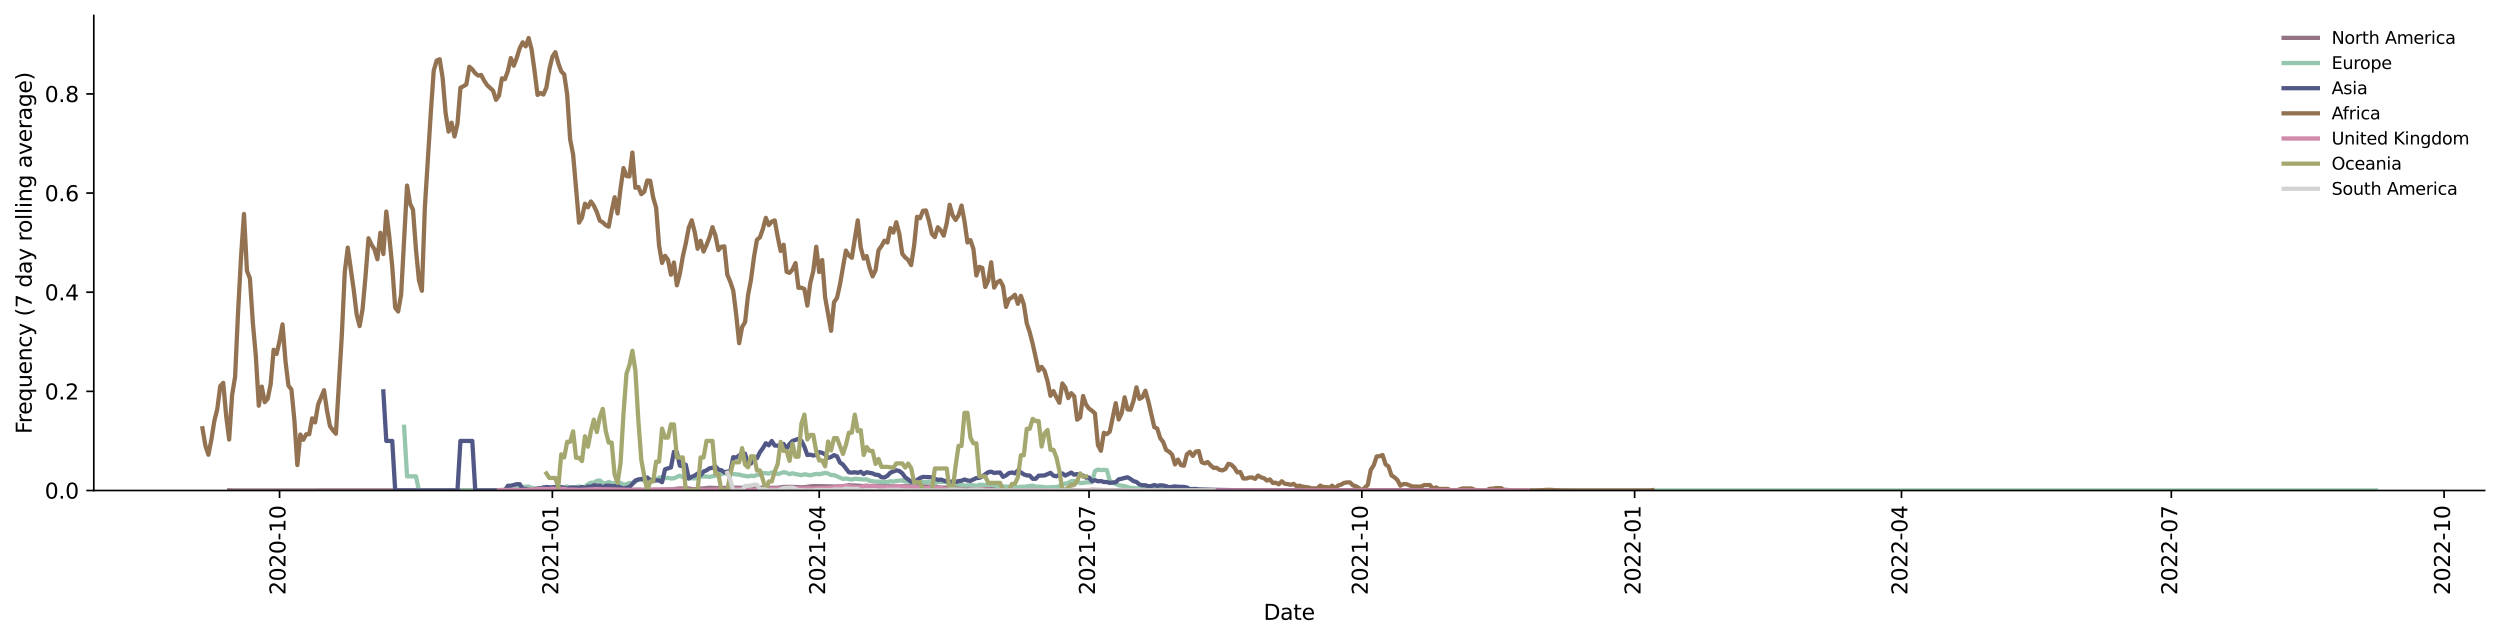 <?xml version="1.0" encoding="utf-8" standalone="no"?>
<!DOCTYPE svg PUBLIC "-//W3C//DTD SVG 1.1//EN"
  "http://www.w3.org/Graphics/SVG/1.1/DTD/svg11.dtd">
<svg xmlns:xlink="http://www.w3.org/1999/xlink" width="1166.981pt" height="298.621pt" viewBox="0 0 1166.981 298.621" xmlns="http://www.w3.org/2000/svg" version="1.1">
 <defs>
  <style type="text/css">*{stroke-linejoin: round; stroke-linecap: butt}</style>
 </defs>
 <g id="figure_1">
  <g id="patch_1">
   <path d="M 0 298.621 
L 1166.981 298.621 
L 1166.981 0 
L 0 0 
z
" style="fill: #ffffff"/>
  </g>
  <g id="axes_1">
   <g id="patch_2">
    <path d="M 43.781 228.96 
L 1159.781 228.96 
L 1159.781 7.2 
L 43.781 7.2 
z
" style="fill: #ffffff"/>
   </g>
   <g id="matplotlib.axis_1">
    <g id="xtick_1">
     <g id="line2d_1">
      <defs>
       <path id="m8647a56128" d="M 0 0 
L 0 3.5 
" style="stroke: #000000; stroke-width: 0.8"/>
      </defs>
      <g>
       <use xlink:href="#m8647a56128" x="130.495" y="228.96" style="stroke: #000000; stroke-width: 0.8"/>
      </g>
     </g>
     <g id="text_1">
      <!-- 2020-10 -->
      <g transform="translate(133.255 277.743)rotate(-90)scale(0.1 -0.1)">
       <defs>
        <path id="DejaVuSans-32" d="M 1228 531 
L 3431 531 
L 3431 0 
L 469 0 
L 469 531 
Q 828 903 1448 1529 
Q 2069 2156 2228 2338 
Q 2531 2678 2651 2914 
Q 2772 3150 2772 3378 
Q 2772 3750 2511 3984 
Q 2250 4219 1831 4219 
Q 1534 4219 1204 4116 
Q 875 4013 500 3803 
L 500 4441 
Q 881 4594 1212 4672 
Q 1544 4750 1819 4750 
Q 2544 4750 2975 4387 
Q 3406 4025 3406 3419 
Q 3406 3131 3298 2873 
Q 3191 2616 2906 2266 
Q 2828 2175 2409 1742 
Q 1991 1309 1228 531 
z
" transform="scale(0.016)"/>
        <path id="DejaVuSans-30" d="M 2034 4250 
Q 1547 4250 1301 3770 
Q 1056 3291 1056 2328 
Q 1056 1369 1301 889 
Q 1547 409 2034 409 
Q 2525 409 2770 889 
Q 3016 1369 3016 2328 
Q 3016 3291 2770 3770 
Q 2525 4250 2034 4250 
z
M 2034 4750 
Q 2819 4750 3233 4129 
Q 3647 3509 3647 2328 
Q 3647 1150 3233 529 
Q 2819 -91 2034 -91 
Q 1250 -91 836 529 
Q 422 1150 422 2328 
Q 422 3509 836 4129 
Q 1250 4750 2034 4750 
z
" transform="scale(0.016)"/>
        <path id="DejaVuSans-2d" d="M 313 2009 
L 1997 2009 
L 1997 1497 
L 313 1497 
L 313 2009 
z
" transform="scale(0.016)"/>
        <path id="DejaVuSans-31" d="M 794 531 
L 1825 531 
L 1825 4091 
L 703 3866 
L 703 4441 
L 1819 4666 
L 2450 4666 
L 2450 531 
L 3481 531 
L 3481 0 
L 794 0 
L 794 531 
z
" transform="scale(0.016)"/>
       </defs>
       <use xlink:href="#DejaVuSans-32"/>
       <use xlink:href="#DejaVuSans-30" x="63.623"/>
       <use xlink:href="#DejaVuSans-32" x="127.246"/>
       <use xlink:href="#DejaVuSans-30" x="190.869"/>
       <use xlink:href="#DejaVuSans-2d" x="254.492"/>
       <use xlink:href="#DejaVuSans-31" x="290.576"/>
       <use xlink:href="#DejaVuSans-30" x="354.199"/>
      </g>
     </g>
    </g>
    <g id="xtick_2">
     <g id="line2d_2">
      <g>
       <use xlink:href="#m8647a56128" x="257.832" y="228.96" style="stroke: #000000; stroke-width: 0.8"/>
      </g>
     </g>
     <g id="text_2">
      <!-- 2021-01 -->
      <g transform="translate(260.592 277.743)rotate(-90)scale(0.1 -0.1)">
       <use xlink:href="#DejaVuSans-32"/>
       <use xlink:href="#DejaVuSans-30" x="63.623"/>
       <use xlink:href="#DejaVuSans-32" x="127.246"/>
       <use xlink:href="#DejaVuSans-31" x="190.869"/>
       <use xlink:href="#DejaVuSans-2d" x="254.492"/>
       <use xlink:href="#DejaVuSans-30" x="290.576"/>
       <use xlink:href="#DejaVuSans-31" x="354.199"/>
      </g>
     </g>
    </g>
    <g id="xtick_3">
     <g id="line2d_3">
      <g>
       <use xlink:href="#m8647a56128" x="382.401" y="228.96" style="stroke: #000000; stroke-width: 0.8"/>
      </g>
     </g>
     <g id="text_3">
      <!-- 2021-04 -->
      <g transform="translate(385.161 277.743)rotate(-90)scale(0.1 -0.1)">
       <defs>
        <path id="DejaVuSans-34" d="M 2419 4116 
L 825 1625 
L 2419 1625 
L 2419 4116 
z
M 2253 4666 
L 3047 4666 
L 3047 1625 
L 3713 1625 
L 3713 1100 
L 3047 1100 
L 3047 0 
L 2419 0 
L 2419 1100 
L 313 1100 
L 313 1709 
L 2253 4666 
z
" transform="scale(0.016)"/>
       </defs>
       <use xlink:href="#DejaVuSans-32"/>
       <use xlink:href="#DejaVuSans-30" x="63.623"/>
       <use xlink:href="#DejaVuSans-32" x="127.246"/>
       <use xlink:href="#DejaVuSans-31" x="190.869"/>
       <use xlink:href="#DejaVuSans-2d" x="254.492"/>
       <use xlink:href="#DejaVuSans-30" x="290.576"/>
       <use xlink:href="#DejaVuSans-34" x="354.199"/>
      </g>
     </g>
    </g>
    <g id="xtick_4">
     <g id="line2d_4">
      <g>
       <use xlink:href="#m8647a56128" x="508.354" y="228.96" style="stroke: #000000; stroke-width: 0.8"/>
      </g>
     </g>
     <g id="text_4">
      <!-- 2021-07 -->
      <g transform="translate(511.114 277.743)rotate(-90)scale(0.1 -0.1)">
       <defs>
        <path id="DejaVuSans-37" d="M 525 4666 
L 3525 4666 
L 3525 4397 
L 1831 0 
L 1172 0 
L 2766 4134 
L 525 4134 
L 525 4666 
z
" transform="scale(0.016)"/>
       </defs>
       <use xlink:href="#DejaVuSans-32"/>
       <use xlink:href="#DejaVuSans-30" x="63.623"/>
       <use xlink:href="#DejaVuSans-32" x="127.246"/>
       <use xlink:href="#DejaVuSans-31" x="190.869"/>
       <use xlink:href="#DejaVuSans-2d" x="254.492"/>
       <use xlink:href="#DejaVuSans-30" x="290.576"/>
       <use xlink:href="#DejaVuSans-37" x="354.199"/>
      </g>
     </g>
    </g>
    <g id="xtick_5">
     <g id="line2d_5">
      <g>
       <use xlink:href="#m8647a56128" x="635.692" y="228.96" style="stroke: #000000; stroke-width: 0.8"/>
      </g>
     </g>
     <g id="text_5">
      <!-- 2021-10 -->
      <g transform="translate(638.451 277.743)rotate(-90)scale(0.1 -0.1)">
       <use xlink:href="#DejaVuSans-32"/>
       <use xlink:href="#DejaVuSans-30" x="63.623"/>
       <use xlink:href="#DejaVuSans-32" x="127.246"/>
       <use xlink:href="#DejaVuSans-31" x="190.869"/>
       <use xlink:href="#DejaVuSans-2d" x="254.492"/>
       <use xlink:href="#DejaVuSans-31" x="290.576"/>
       <use xlink:href="#DejaVuSans-30" x="354.199"/>
      </g>
     </g>
    </g>
    <g id="xtick_6">
     <g id="line2d_6">
      <g>
       <use xlink:href="#m8647a56128" x="763.029" y="228.96" style="stroke: #000000; stroke-width: 0.8"/>
      </g>
     </g>
     <g id="text_6">
      <!-- 2022-01 -->
      <g transform="translate(765.788 277.743)rotate(-90)scale(0.1 -0.1)">
       <use xlink:href="#DejaVuSans-32"/>
       <use xlink:href="#DejaVuSans-30" x="63.623"/>
       <use xlink:href="#DejaVuSans-32" x="127.246"/>
       <use xlink:href="#DejaVuSans-32" x="190.869"/>
       <use xlink:href="#DejaVuSans-2d" x="254.492"/>
       <use xlink:href="#DejaVuSans-30" x="290.576"/>
       <use xlink:href="#DejaVuSans-31" x="354.199"/>
      </g>
     </g>
    </g>
    <g id="xtick_7">
     <g id="line2d_7">
      <g>
       <use xlink:href="#m8647a56128" x="887.598" y="228.96" style="stroke: #000000; stroke-width: 0.8"/>
      </g>
     </g>
     <g id="text_7">
      <!-- 2022-04 -->
      <g transform="translate(890.357 277.743)rotate(-90)scale(0.1 -0.1)">
       <use xlink:href="#DejaVuSans-32"/>
       <use xlink:href="#DejaVuSans-30" x="63.623"/>
       <use xlink:href="#DejaVuSans-32" x="127.246"/>
       <use xlink:href="#DejaVuSans-32" x="190.869"/>
       <use xlink:href="#DejaVuSans-2d" x="254.492"/>
       <use xlink:href="#DejaVuSans-30" x="290.576"/>
       <use xlink:href="#DejaVuSans-34" x="354.199"/>
      </g>
     </g>
    </g>
    <g id="xtick_8">
     <g id="line2d_8">
      <g>
       <use xlink:href="#m8647a56128" x="1013.551" y="228.96" style="stroke: #000000; stroke-width: 0.8"/>
      </g>
     </g>
     <g id="text_8">
      <!-- 2022-07 -->
      <g transform="translate(1016.31 277.743)rotate(-90)scale(0.1 -0.1)">
       <use xlink:href="#DejaVuSans-32"/>
       <use xlink:href="#DejaVuSans-30" x="63.623"/>
       <use xlink:href="#DejaVuSans-32" x="127.246"/>
       <use xlink:href="#DejaVuSans-32" x="190.869"/>
       <use xlink:href="#DejaVuSans-2d" x="254.492"/>
       <use xlink:href="#DejaVuSans-30" x="290.576"/>
       <use xlink:href="#DejaVuSans-37" x="354.199"/>
      </g>
     </g>
    </g>
    <g id="xtick_9">
     <g id="line2d_9">
      <g>
       <use xlink:href="#m8647a56128" x="1140.888" y="228.96" style="stroke: #000000; stroke-width: 0.8"/>
      </g>
     </g>
     <g id="text_9">
      <!-- 2022-10 -->
      <g transform="translate(1143.648 277.743)rotate(-90)scale(0.1 -0.1)">
       <use xlink:href="#DejaVuSans-32"/>
       <use xlink:href="#DejaVuSans-30" x="63.623"/>
       <use xlink:href="#DejaVuSans-32" x="127.246"/>
       <use xlink:href="#DejaVuSans-32" x="190.869"/>
       <use xlink:href="#DejaVuSans-2d" x="254.492"/>
       <use xlink:href="#DejaVuSans-31" x="290.576"/>
       <use xlink:href="#DejaVuSans-30" x="354.199"/>
      </g>
     </g>
    </g>
    <g id="text_10">
     <!-- Date -->
     <g transform="translate(589.83 289.341)scale(0.1 -0.1)">
      <defs>
       <path id="DejaVuSans-44" d="M 1259 4147 
L 1259 519 
L 2022 519 
Q 2988 519 3436 956 
Q 3884 1394 3884 2338 
Q 3884 3275 3436 3711 
Q 2988 4147 2022 4147 
L 1259 4147 
z
M 628 4666 
L 1925 4666 
Q 3281 4666 3915 4102 
Q 4550 3538 4550 2338 
Q 4550 1131 3912 565 
Q 3275 0 1925 0 
L 628 0 
L 628 4666 
z
" transform="scale(0.016)"/>
       <path id="DejaVuSans-61" d="M 2194 1759 
Q 1497 1759 1228 1600 
Q 959 1441 959 1056 
Q 959 750 1161 570 
Q 1363 391 1709 391 
Q 2188 391 2477 730 
Q 2766 1069 2766 1631 
L 2766 1759 
L 2194 1759 
z
M 3341 1997 
L 3341 0 
L 2766 0 
L 2766 531 
Q 2569 213 2275 61 
Q 1981 -91 1556 -91 
Q 1019 -91 701 211 
Q 384 513 384 1019 
Q 384 1609 779 1909 
Q 1175 2209 1959 2209 
L 2766 2209 
L 2766 2266 
Q 2766 2663 2505 2880 
Q 2244 3097 1772 3097 
Q 1472 3097 1187 3025 
Q 903 2953 641 2809 
L 641 3341 
Q 956 3463 1253 3523 
Q 1550 3584 1831 3584 
Q 2591 3584 2966 3190 
Q 3341 2797 3341 1997 
z
" transform="scale(0.016)"/>
       <path id="DejaVuSans-74" d="M 1172 4494 
L 1172 3500 
L 2356 3500 
L 2356 3053 
L 1172 3053 
L 1172 1153 
Q 1172 725 1289 603 
Q 1406 481 1766 481 
L 2356 481 
L 2356 0 
L 1766 0 
Q 1100 0 847 248 
Q 594 497 594 1153 
L 594 3053 
L 172 3053 
L 172 3500 
L 594 3500 
L 594 4494 
L 1172 4494 
z
" transform="scale(0.016)"/>
       <path id="DejaVuSans-65" d="M 3597 1894 
L 3597 1613 
L 953 1613 
Q 991 1019 1311 708 
Q 1631 397 2203 397 
Q 2534 397 2845 478 
Q 3156 559 3463 722 
L 3463 178 
Q 3153 47 2828 -22 
Q 2503 -91 2169 -91 
Q 1331 -91 842 396 
Q 353 884 353 1716 
Q 353 2575 817 3079 
Q 1281 3584 2069 3584 
Q 2775 3584 3186 3129 
Q 3597 2675 3597 1894 
z
M 3022 2063 
Q 3016 2534 2758 2815 
Q 2500 3097 2075 3097 
Q 1594 3097 1305 2825 
Q 1016 2553 972 2059 
L 3022 2063 
z
" transform="scale(0.016)"/>
      </defs>
      <use xlink:href="#DejaVuSans-44"/>
      <use xlink:href="#DejaVuSans-61" x="77.002"/>
      <use xlink:href="#DejaVuSans-74" x="138.281"/>
      <use xlink:href="#DejaVuSans-65" x="177.49"/>
     </g>
    </g>
   </g>
   <g id="matplotlib.axis_2">
    <g id="ytick_1">
     <g id="line2d_10">
      <defs>
       <path id="me7dd064f3f" d="M 0 0 
L -3.5 0 
" style="stroke: #000000; stroke-width: 0.8"/>
      </defs>
      <g>
       <use xlink:href="#me7dd064f3f" x="43.781" y="228.96" style="stroke: #000000; stroke-width: 0.8"/>
      </g>
     </g>
     <g id="text_11">
      <!-- 0.0 -->
      <g transform="translate(20.878 232.759)scale(0.1 -0.1)">
       <defs>
        <path id="DejaVuSans-2e" d="M 684 794 
L 1344 794 
L 1344 0 
L 684 0 
L 684 794 
z
" transform="scale(0.016)"/>
       </defs>
       <use xlink:href="#DejaVuSans-30"/>
       <use xlink:href="#DejaVuSans-2e" x="63.623"/>
       <use xlink:href="#DejaVuSans-30" x="95.41"/>
      </g>
     </g>
    </g>
    <g id="ytick_2">
     <g id="line2d_11">
      <g>
       <use xlink:href="#me7dd064f3f" x="43.781" y="182.681" style="stroke: #000000; stroke-width: 0.8"/>
      </g>
     </g>
     <g id="text_12">
      <!-- 0.2 -->
      <g transform="translate(20.878 186.48)scale(0.1 -0.1)">
       <use xlink:href="#DejaVuSans-30"/>
       <use xlink:href="#DejaVuSans-2e" x="63.623"/>
       <use xlink:href="#DejaVuSans-32" x="95.41"/>
      </g>
     </g>
    </g>
    <g id="ytick_3">
     <g id="line2d_12">
      <g>
       <use xlink:href="#me7dd064f3f" x="43.781" y="136.402" style="stroke: #000000; stroke-width: 0.8"/>
      </g>
     </g>
     <g id="text_13">
      <!-- 0.4 -->
      <g transform="translate(20.878 140.201)scale(0.1 -0.1)">
       <use xlink:href="#DejaVuSans-30"/>
       <use xlink:href="#DejaVuSans-2e" x="63.623"/>
       <use xlink:href="#DejaVuSans-34" x="95.41"/>
      </g>
     </g>
    </g>
    <g id="ytick_4">
     <g id="line2d_13">
      <g>
       <use xlink:href="#me7dd064f3f" x="43.781" y="90.123" style="stroke: #000000; stroke-width: 0.8"/>
      </g>
     </g>
     <g id="text_14">
      <!-- 0.6 -->
      <g transform="translate(20.878 93.922)scale(0.1 -0.1)">
       <defs>
        <path id="DejaVuSans-36" d="M 2113 2584 
Q 1688 2584 1439 2293 
Q 1191 2003 1191 1497 
Q 1191 994 1439 701 
Q 1688 409 2113 409 
Q 2538 409 2786 701 
Q 3034 994 3034 1497 
Q 3034 2003 2786 2293 
Q 2538 2584 2113 2584 
z
M 3366 4563 
L 3366 3988 
Q 3128 4100 2886 4159 
Q 2644 4219 2406 4219 
Q 1781 4219 1451 3797 
Q 1122 3375 1075 2522 
Q 1259 2794 1537 2939 
Q 1816 3084 2150 3084 
Q 2853 3084 3261 2657 
Q 3669 2231 3669 1497 
Q 3669 778 3244 343 
Q 2819 -91 2113 -91 
Q 1303 -91 875 529 
Q 447 1150 447 2328 
Q 447 3434 972 4092 
Q 1497 4750 2381 4750 
Q 2619 4750 2861 4703 
Q 3103 4656 3366 4563 
z
" transform="scale(0.016)"/>
       </defs>
       <use xlink:href="#DejaVuSans-30"/>
       <use xlink:href="#DejaVuSans-2e" x="63.623"/>
       <use xlink:href="#DejaVuSans-36" x="95.41"/>
      </g>
     </g>
    </g>
    <g id="ytick_5">
     <g id="line2d_14">
      <g>
       <use xlink:href="#me7dd064f3f" x="43.781" y="43.844" style="stroke: #000000; stroke-width: 0.8"/>
      </g>
     </g>
     <g id="text_15">
      <!-- 0.8 -->
      <g transform="translate(20.878 47.643)scale(0.1 -0.1)">
       <defs>
        <path id="DejaVuSans-38" d="M 2034 2216 
Q 1584 2216 1326 1975 
Q 1069 1734 1069 1313 
Q 1069 891 1326 650 
Q 1584 409 2034 409 
Q 2484 409 2743 651 
Q 3003 894 3003 1313 
Q 3003 1734 2745 1975 
Q 2488 2216 2034 2216 
z
M 1403 2484 
Q 997 2584 770 2862 
Q 544 3141 544 3541 
Q 544 4100 942 4425 
Q 1341 4750 2034 4750 
Q 2731 4750 3128 4425 
Q 3525 4100 3525 3541 
Q 3525 3141 3298 2862 
Q 3072 2584 2669 2484 
Q 3125 2378 3379 2068 
Q 3634 1759 3634 1313 
Q 3634 634 3220 271 
Q 2806 -91 2034 -91 
Q 1263 -91 848 271 
Q 434 634 434 1313 
Q 434 1759 690 2068 
Q 947 2378 1403 2484 
z
M 1172 3481 
Q 1172 3119 1398 2916 
Q 1625 2713 2034 2713 
Q 2441 2713 2670 2916 
Q 2900 3119 2900 3481 
Q 2900 3844 2670 4047 
Q 2441 4250 2034 4250 
Q 1625 4250 1398 4047 
Q 1172 3844 1172 3481 
z
" transform="scale(0.016)"/>
       </defs>
       <use xlink:href="#DejaVuSans-30"/>
       <use xlink:href="#DejaVuSans-2e" x="63.623"/>
       <use xlink:href="#DejaVuSans-38" x="95.41"/>
      </g>
     </g>
    </g>
    <g id="text_16">
     <!-- Frequency (7 day rolling average) -->
     <g transform="translate(14.798 202.529)rotate(-90)scale(0.1 -0.1)">
      <defs>
       <path id="DejaVuSans-46" d="M 628 4666 
L 3309 4666 
L 3309 4134 
L 1259 4134 
L 1259 2759 
L 3109 2759 
L 3109 2228 
L 1259 2228 
L 1259 0 
L 628 0 
L 628 4666 
z
" transform="scale(0.016)"/>
       <path id="DejaVuSans-72" d="M 2631 2963 
Q 2534 3019 2420 3045 
Q 2306 3072 2169 3072 
Q 1681 3072 1420 2755 
Q 1159 2438 1159 1844 
L 1159 0 
L 581 0 
L 581 3500 
L 1159 3500 
L 1159 2956 
Q 1341 3275 1631 3429 
Q 1922 3584 2338 3584 
Q 2397 3584 2469 3576 
Q 2541 3569 2628 3553 
L 2631 2963 
z
" transform="scale(0.016)"/>
       <path id="DejaVuSans-71" d="M 947 1747 
Q 947 1113 1208 752 
Q 1469 391 1925 391 
Q 2381 391 2643 752 
Q 2906 1113 2906 1747 
Q 2906 2381 2643 2742 
Q 2381 3103 1925 3103 
Q 1469 3103 1208 2742 
Q 947 2381 947 1747 
z
M 2906 525 
Q 2725 213 2448 61 
Q 2172 -91 1784 -91 
Q 1150 -91 751 415 
Q 353 922 353 1747 
Q 353 2572 751 3078 
Q 1150 3584 1784 3584 
Q 2172 3584 2448 3432 
Q 2725 3281 2906 2969 
L 2906 3500 
L 3481 3500 
L 3481 -1331 
L 2906 -1331 
L 2906 525 
z
" transform="scale(0.016)"/>
       <path id="DejaVuSans-75" d="M 544 1381 
L 544 3500 
L 1119 3500 
L 1119 1403 
Q 1119 906 1312 657 
Q 1506 409 1894 409 
Q 2359 409 2629 706 
Q 2900 1003 2900 1516 
L 2900 3500 
L 3475 3500 
L 3475 0 
L 2900 0 
L 2900 538 
Q 2691 219 2414 64 
Q 2138 -91 1772 -91 
Q 1169 -91 856 284 
Q 544 659 544 1381 
z
M 1991 3584 
L 1991 3584 
z
" transform="scale(0.016)"/>
       <path id="DejaVuSans-6e" d="M 3513 2113 
L 3513 0 
L 2938 0 
L 2938 2094 
Q 2938 2591 2744 2837 
Q 2550 3084 2163 3084 
Q 1697 3084 1428 2787 
Q 1159 2491 1159 1978 
L 1159 0 
L 581 0 
L 581 3500 
L 1159 3500 
L 1159 2956 
Q 1366 3272 1645 3428 
Q 1925 3584 2291 3584 
Q 2894 3584 3203 3211 
Q 3513 2838 3513 2113 
z
" transform="scale(0.016)"/>
       <path id="DejaVuSans-63" d="M 3122 3366 
L 3122 2828 
Q 2878 2963 2633 3030 
Q 2388 3097 2138 3097 
Q 1578 3097 1268 2742 
Q 959 2388 959 1747 
Q 959 1106 1268 751 
Q 1578 397 2138 397 
Q 2388 397 2633 464 
Q 2878 531 3122 666 
L 3122 134 
Q 2881 22 2623 -34 
Q 2366 -91 2075 -91 
Q 1284 -91 818 406 
Q 353 903 353 1747 
Q 353 2603 823 3093 
Q 1294 3584 2113 3584 
Q 2378 3584 2631 3529 
Q 2884 3475 3122 3366 
z
" transform="scale(0.016)"/>
       <path id="DejaVuSans-79" d="M 2059 -325 
Q 1816 -950 1584 -1140 
Q 1353 -1331 966 -1331 
L 506 -1331 
L 506 -850 
L 844 -850 
Q 1081 -850 1212 -737 
Q 1344 -625 1503 -206 
L 1606 56 
L 191 3500 
L 800 3500 
L 1894 763 
L 2988 3500 
L 3597 3500 
L 2059 -325 
z
" transform="scale(0.016)"/>
       <path id="DejaVuSans-20" transform="scale(0.016)"/>
       <path id="DejaVuSans-28" d="M 1984 4856 
Q 1566 4138 1362 3434 
Q 1159 2731 1159 2009 
Q 1159 1288 1364 580 
Q 1569 -128 1984 -844 
L 1484 -844 
Q 1016 -109 783 600 
Q 550 1309 550 2009 
Q 550 2706 781 3412 
Q 1013 4119 1484 4856 
L 1984 4856 
z
" transform="scale(0.016)"/>
       <path id="DejaVuSans-64" d="M 2906 2969 
L 2906 4863 
L 3481 4863 
L 3481 0 
L 2906 0 
L 2906 525 
Q 2725 213 2448 61 
Q 2172 -91 1784 -91 
Q 1150 -91 751 415 
Q 353 922 353 1747 
Q 353 2572 751 3078 
Q 1150 3584 1784 3584 
Q 2172 3584 2448 3432 
Q 2725 3281 2906 2969 
z
M 947 1747 
Q 947 1113 1208 752 
Q 1469 391 1925 391 
Q 2381 391 2643 752 
Q 2906 1113 2906 1747 
Q 2906 2381 2643 2742 
Q 2381 3103 1925 3103 
Q 1469 3103 1208 2742 
Q 947 2381 947 1747 
z
" transform="scale(0.016)"/>
       <path id="DejaVuSans-6f" d="M 1959 3097 
Q 1497 3097 1228 2736 
Q 959 2375 959 1747 
Q 959 1119 1226 758 
Q 1494 397 1959 397 
Q 2419 397 2687 759 
Q 2956 1122 2956 1747 
Q 2956 2369 2687 2733 
Q 2419 3097 1959 3097 
z
M 1959 3584 
Q 2709 3584 3137 3096 
Q 3566 2609 3566 1747 
Q 3566 888 3137 398 
Q 2709 -91 1959 -91 
Q 1206 -91 779 398 
Q 353 888 353 1747 
Q 353 2609 779 3096 
Q 1206 3584 1959 3584 
z
" transform="scale(0.016)"/>
       <path id="DejaVuSans-6c" d="M 603 4863 
L 1178 4863 
L 1178 0 
L 603 0 
L 603 4863 
z
" transform="scale(0.016)"/>
       <path id="DejaVuSans-69" d="M 603 3500 
L 1178 3500 
L 1178 0 
L 603 0 
L 603 3500 
z
M 603 4863 
L 1178 4863 
L 1178 4134 
L 603 4134 
L 603 4863 
z
" transform="scale(0.016)"/>
       <path id="DejaVuSans-67" d="M 2906 1791 
Q 2906 2416 2648 2759 
Q 2391 3103 1925 3103 
Q 1463 3103 1205 2759 
Q 947 2416 947 1791 
Q 947 1169 1205 825 
Q 1463 481 1925 481 
Q 2391 481 2648 825 
Q 2906 1169 2906 1791 
z
M 3481 434 
Q 3481 -459 3084 -895 
Q 2688 -1331 1869 -1331 
Q 1566 -1331 1297 -1286 
Q 1028 -1241 775 -1147 
L 775 -588 
Q 1028 -725 1275 -790 
Q 1522 -856 1778 -856 
Q 2344 -856 2625 -561 
Q 2906 -266 2906 331 
L 2906 616 
Q 2728 306 2450 153 
Q 2172 0 1784 0 
Q 1141 0 747 490 
Q 353 981 353 1791 
Q 353 2603 747 3093 
Q 1141 3584 1784 3584 
Q 2172 3584 2450 3431 
Q 2728 3278 2906 2969 
L 2906 3500 
L 3481 3500 
L 3481 434 
z
" transform="scale(0.016)"/>
       <path id="DejaVuSans-76" d="M 191 3500 
L 800 3500 
L 1894 563 
L 2988 3500 
L 3597 3500 
L 2284 0 
L 1503 0 
L 191 3500 
z
" transform="scale(0.016)"/>
       <path id="DejaVuSans-29" d="M 513 4856 
L 1013 4856 
Q 1481 4119 1714 3412 
Q 1947 2706 1947 2009 
Q 1947 1309 1714 600 
Q 1481 -109 1013 -844 
L 513 -844 
Q 928 -128 1133 580 
Q 1338 1288 1338 2009 
Q 1338 2731 1133 3434 
Q 928 4138 513 4856 
z
" transform="scale(0.016)"/>
      </defs>
      <use xlink:href="#DejaVuSans-46"/>
      <use xlink:href="#DejaVuSans-72" x="50.27"/>
      <use xlink:href="#DejaVuSans-65" x="89.133"/>
      <use xlink:href="#DejaVuSans-71" x="150.656"/>
      <use xlink:href="#DejaVuSans-75" x="214.133"/>
      <use xlink:href="#DejaVuSans-65" x="277.512"/>
      <use xlink:href="#DejaVuSans-6e" x="339.035"/>
      <use xlink:href="#DejaVuSans-63" x="402.414"/>
      <use xlink:href="#DejaVuSans-79" x="457.395"/>
      <use xlink:href="#DejaVuSans-20" x="516.574"/>
      <use xlink:href="#DejaVuSans-28" x="548.361"/>
      <use xlink:href="#DejaVuSans-37" x="587.375"/>
      <use xlink:href="#DejaVuSans-20" x="650.998"/>
      <use xlink:href="#DejaVuSans-64" x="682.785"/>
      <use xlink:href="#DejaVuSans-61" x="746.262"/>
      <use xlink:href="#DejaVuSans-79" x="807.541"/>
      <use xlink:href="#DejaVuSans-20" x="866.721"/>
      <use xlink:href="#DejaVuSans-72" x="898.508"/>
      <use xlink:href="#DejaVuSans-6f" x="937.371"/>
      <use xlink:href="#DejaVuSans-6c" x="998.553"/>
      <use xlink:href="#DejaVuSans-6c" x="1026.336"/>
      <use xlink:href="#DejaVuSans-69" x="1054.119"/>
      <use xlink:href="#DejaVuSans-6e" x="1081.902"/>
      <use xlink:href="#DejaVuSans-67" x="1145.281"/>
      <use xlink:href="#DejaVuSans-20" x="1208.758"/>
      <use xlink:href="#DejaVuSans-61" x="1240.545"/>
      <use xlink:href="#DejaVuSans-76" x="1301.824"/>
      <use xlink:href="#DejaVuSans-65" x="1361.004"/>
      <use xlink:href="#DejaVuSans-72" x="1422.527"/>
      <use xlink:href="#DejaVuSans-61" x="1463.641"/>
      <use xlink:href="#DejaVuSans-67" x="1524.92"/>
      <use xlink:href="#DejaVuSans-65" x="1588.396"/>
      <use xlink:href="#DejaVuSans-29" x="1649.92"/>
     </g>
    </g>
   </g>
   <g id="line2d_15">
    <path d="M 106.965 228.871 
L 109.734 228.96 
L 242.607 228.87 
L 250.912 228.775 
L 253.68 228.839 
L 256.448 228.943 
L 259.216 228.834 
L 264.753 228.835 
L 266.137 228.847 
L 270.289 228.509 
L 284.13 228.736 
L 289.667 228.698 
L 292.435 228.725 
L 297.971 228.543 
L 300.739 228.644 
L 303.508 228.593 
L 304.892 228.653 
L 307.66 228.612 
L 314.58 228.358 
L 315.965 228.122 
L 317.349 228.003 
L 321.501 228.004 
L 322.885 228.256 
L 324.269 228.388 
L 329.806 227.821 
L 331.19 227.678 
L 335.342 227.855 
L 338.11 227.784 
L 339.494 227.577 
L 340.878 227.541 
L 345.031 227.712 
L 349.183 227.617 
L 350.567 227.506 
L 353.335 227.653 
L 361.64 227.701 
L 363.024 227.672 
L 365.792 227.299 
L 367.176 227.324 
L 368.56 227.236 
L 374.097 227.467 
L 375.481 227.419 
L 378.249 227.036 
L 379.633 226.916 
L 387.938 227.038 
L 389.322 227.15 
L 390.706 227.027 
L 392.09 227.05 
L 394.858 226.78 
L 396.242 226.51 
L 403.163 226.882 
L 404.547 226.717 
L 405.931 226.872 
L 410.083 226.766 
L 411.467 226.96 
L 412.852 226.849 
L 414.236 227.033 
L 415.62 226.978 
L 417.004 227.089 
L 419.772 227.083 
L 421.156 226.956 
L 422.54 226.945 
L 423.924 226.763 
L 428.077 226.712 
L 430.845 227.058 
L 432.229 227.056 
L 434.997 227.239 
L 436.381 227.299 
L 439.149 227.602 
L 441.918 227.628 
L 443.302 227.508 
L 444.686 227.256 
L 452.99 227.228 
L 455.759 227.249 
L 457.143 227.359 
L 458.527 227.64 
L 461.295 227.835 
L 462.679 227.728 
L 464.063 227.913 
L 465.447 227.787 
L 469.6 228.314 
L 470.984 228.051 
L 475.136 228.06 
L 476.52 227.995 
L 477.904 228.237 
L 483.441 228.438 
L 490.361 228.531 
L 493.129 228.749 
L 494.513 228.594 
L 500.05 228.523 
L 501.434 228.763 
L 504.202 228.815 
L 506.97 228.853 
L 509.739 228.647 
L 520.811 228.881 
L 524.964 228.841 
L 655.069 228.96 
L 731.195 228.956 
L 731.195 228.956 
" clip-path="url(#pbd7d6bd973)" style="fill: none; stroke: #947383; stroke-width: 2; stroke-linecap: square"/>
   </g>
   <g id="line2d_16">
    <path d="M 188.627 199.209 
L 190.011 222.349 
L 194.164 222.349 
L 195.548 228.96 
L 231.534 228.96 
L 235.687 228.56 
L 239.839 228.531 
L 243.991 227.327 
L 246.76 227.121 
L 248.144 227.769 
L 250.912 228.052 
L 253.68 227.678 
L 255.064 227.552 
L 257.832 227.938 
L 259.216 227.617 
L 263.369 227.521 
L 264.753 227.084 
L 267.521 227.776 
L 270.289 227.074 
L 271.673 227.53 
L 273.057 227.211 
L 274.442 226.047 
L 275.826 225.352 
L 277.21 225.355 
L 278.594 224.438 
L 279.978 224.293 
L 281.362 225.378 
L 282.746 225.681 
L 284.13 224.971 
L 285.514 225.511 
L 286.898 225.467 
L 288.283 225.178 
L 289.667 225.455 
L 291.051 226.235 
L 292.435 226.004 
L 293.819 225.489 
L 295.203 225.444 
L 296.587 224.905 
L 297.971 223.808 
L 299.355 223.599 
L 300.739 224.509 
L 303.508 224.21 
L 304.892 224.493 
L 306.276 223.918 
L 307.66 222.885 
L 309.044 222.821 
L 310.428 223.23 
L 311.812 223.04 
L 313.196 223.364 
L 314.58 223.266 
L 317.349 222.033 
L 318.733 222.687 
L 321.501 223.054 
L 324.269 223.364 
L 325.653 222.825 
L 328.421 222.339 
L 331.19 222.606 
L 335.342 221.759 
L 338.11 220.93 
L 339.494 221.162 
L 340.878 220.911 
L 342.262 221.251 
L 343.647 221.449 
L 345.031 221.527 
L 346.415 221.94 
L 349.183 222.39 
L 350.567 222.067 
L 351.951 222.229 
L 353.335 221.729 
L 354.719 221.559 
L 356.103 220.83 
L 357.488 220.876 
L 358.872 221.068 
L 360.256 220.556 
L 361.64 220.604 
L 363.024 221.28 
L 364.408 220.924 
L 365.792 220.387 
L 367.176 220.699 
L 368.56 221.328 
L 369.944 220.915 
L 371.329 221.319 
L 372.713 221.515 
L 374.097 221.842 
L 375.481 221.363 
L 378.249 221.878 
L 381.017 221.188 
L 382.401 221.401 
L 385.17 220.73 
L 386.554 221.038 
L 387.938 221.774 
L 389.322 221.768 
L 393.474 223.543 
L 394.858 223.392 
L 397.626 223.883 
L 399.011 223.479 
L 403.163 223.826 
L 404.547 223.714 
L 405.931 224.434 
L 408.699 224.817 
L 410.083 224.791 
L 411.467 225.125 
L 414.236 225.02 
L 415.62 224.609 
L 417.004 224.831 
L 418.388 224.489 
L 421.156 224.245 
L 422.54 224.784 
L 423.924 224.763 
L 426.693 225.276 
L 429.461 224.941 
L 432.229 225.123 
L 433.613 224.995 
L 436.381 225.664 
L 437.765 224.935 
L 440.534 224.924 
L 441.918 225.061 
L 443.302 224.807 
L 444.686 225.625 
L 446.07 226.074 
L 448.838 226.271 
L 450.222 226.641 
L 451.606 226.617 
L 452.99 226.3 
L 455.759 226.783 
L 457.143 226.344 
L 458.527 226.305 
L 459.911 226.47 
L 461.295 226.455 
L 462.679 226.206 
L 465.447 226.891 
L 475.136 227.477 
L 476.52 227.195 
L 477.904 227.235 
L 479.288 227.105 
L 480.672 226.836 
L 482.057 226.706 
L 483.441 227.113 
L 486.209 227.23 
L 488.977 227.574 
L 491.745 227.315 
L 493.129 227.367 
L 495.898 226.507 
L 497.282 225.728 
L 498.666 225.39 
L 500.05 224.603 
L 501.434 224.551 
L 502.818 224.817 
L 504.202 225.484 
L 505.586 225.39 
L 506.97 225.176 
L 509.739 225.067 
L 511.123 219.868 
L 512.507 219.198 
L 513.891 219.453 
L 515.275 219.346 
L 516.659 219.441 
L 518.043 224.476 
L 519.427 225.299 
L 520.811 225.854 
L 522.195 226.534 
L 524.964 226.872 
L 526.348 227.398 
L 527.732 227.745 
L 529.116 227.806 
L 530.5 228.03 
L 531.884 228.031 
L 533.268 227.816 
L 538.805 227.796 
L 540.189 228.027 
L 552.646 228.71 
L 559.566 228.753 
L 563.718 228.85 
L 570.639 228.881 
L 577.559 228.943 
L 592.785 228.923 
L 598.321 228.88 
L 609.394 228.96 
L 628.771 228.96 
L 1109.054 228.944 
L 1109.054 228.944 
" clip-path="url(#pbd7d6bd973)" style="fill: none; stroke: #96c6ad; stroke-width: 2; stroke-linecap: square"/>
   </g>
   <g id="line2d_17">
    <path d="M 178.939 182.681 
L 180.323 205.82 
L 183.091 205.82 
L 184.475 228.96 
L 213.541 228.96 
L 214.925 205.82 
L 220.462 205.82 
L 221.846 228.96 
L 235.687 228.96 
L 237.071 226.756 
L 238.455 226.756 
L 241.223 226.01 
L 242.607 226.01 
L 243.991 228.214 
L 245.375 228.214 
L 248.144 228.96 
L 250.912 228.061 
L 252.296 227.954 
L 253.68 227.558 
L 255.064 227.325 
L 256.448 227.519 
L 259.216 227.337 
L 260.601 227.446 
L 261.985 227.416 
L 263.369 227.644 
L 264.753 228.107 
L 266.137 227.674 
L 267.521 227.545 
L 270.289 227.767 
L 271.673 227.303 
L 273.057 227.828 
L 274.442 227.087 
L 275.826 227.209 
L 277.21 226.503 
L 278.594 226.647 
L 279.978 226.628 
L 281.362 227.633 
L 282.746 226.745 
L 284.13 226.704 
L 285.514 226.943 
L 288.283 226.893 
L 289.667 227.557 
L 291.051 228.064 
L 293.819 227.305 
L 295.203 225.907 
L 296.587 224.293 
L 297.971 223.841 
L 300.739 223.384 
L 302.124 222.897 
L 303.508 224.099 
L 304.892 224.426 
L 306.276 224.245 
L 307.66 224.262 
L 309.044 225.088 
L 310.428 219.07 
L 313.196 218.183 
L 314.58 210.92 
L 315.965 211.078 
L 317.349 217.351 
L 318.733 217.669 
L 320.117 216.907 
L 321.501 223.427 
L 322.885 222.558 
L 324.269 222.015 
L 325.653 221.042 
L 327.037 221.824 
L 328.421 220.103 
L 329.806 219.533 
L 331.19 218.614 
L 332.574 218.378 
L 333.958 217.659 
L 335.342 219.22 
L 336.726 219.488 
L 338.11 220.494 
L 339.494 220.125 
L 340.878 220.172 
L 342.262 213.404 
L 343.647 213.581 
L 345.031 212.611 
L 346.415 211.449 
L 347.799 211.78 
L 349.183 216.925 
L 350.567 216.326 
L 351.951 214.219 
L 353.335 213.907 
L 354.719 211.117 
L 356.103 209.212 
L 357.488 206.905 
L 358.872 207.868 
L 360.256 205.858 
L 361.64 207.97 
L 363.024 208.03 
L 364.408 208.598 
L 365.792 207.237 
L 367.176 209.554 
L 368.56 207.218 
L 369.944 205.813 
L 372.713 204.868 
L 374.097 205.807 
L 375.481 208.53 
L 376.865 212.424 
L 378.249 212.21 
L 379.633 212.656 
L 381.017 212.253 
L 382.401 211.05 
L 383.785 211.397 
L 385.17 212.066 
L 386.554 213.75 
L 387.938 213.31 
L 389.322 212.449 
L 390.706 213.019 
L 392.09 215.9 
L 393.474 216.854 
L 396.242 220.454 
L 397.626 220.609 
L 399.011 220.44 
L 400.395 220.708 
L 401.779 220.214 
L 403.163 221.285 
L 404.547 220.444 
L 407.315 220.967 
L 408.699 221.609 
L 410.083 221.699 
L 411.467 222.795 
L 412.852 222.897 
L 414.236 222.102 
L 415.62 220.633 
L 418.388 219.543 
L 419.772 219.862 
L 421.156 220.909 
L 422.54 222.788 
L 425.308 224.832 
L 426.693 224.539 
L 428.077 224.08 
L 429.461 223.142 
L 430.845 222.608 
L 434.997 222.798 
L 436.381 223.511 
L 437.765 223.988 
L 439.149 223.864 
L 443.302 225.228 
L 444.686 224.684 
L 446.07 224.953 
L 447.454 224.569 
L 448.838 224.408 
L 450.222 223.823 
L 451.606 224.296 
L 452.99 224.456 
L 455.759 223.153 
L 457.143 223.059 
L 458.527 222.4 
L 461.295 220.413 
L 462.679 220.183 
L 464.063 220.754 
L 465.447 220.606 
L 466.831 220.574 
L 468.216 222.595 
L 469.6 221.943 
L 470.984 220.816 
L 472.368 220.547 
L 473.752 220.951 
L 475.136 219.588 
L 477.904 221.435 
L 479.288 221.924 
L 480.672 221.979 
L 482.057 223.484 
L 483.441 223.51 
L 484.825 222.045 
L 487.593 221.932 
L 490.361 220.735 
L 491.745 222.037 
L 493.129 222.311 
L 495.898 221.002 
L 497.282 221.995 
L 500.05 220.608 
L 501.434 221.585 
L 502.818 221.31 
L 504.202 221.486 
L 505.586 222.025 
L 506.97 222.966 
L 508.354 222.916 
L 509.739 224.622 
L 511.123 224.143 
L 512.507 224.662 
L 513.891 224.538 
L 515.275 224.99 
L 516.659 225.01 
L 518.043 225.422 
L 520.811 225.102 
L 522.195 223.741 
L 523.58 223.487 
L 524.964 223.084 
L 526.348 222.808 
L 527.732 223.597 
L 529.116 224.574 
L 530.5 224.988 
L 531.884 226.143 
L 533.268 226.501 
L 534.652 226.506 
L 536.036 227.003 
L 537.421 226.893 
L 538.805 226.402 
L 540.189 226.852 
L 541.573 226.53 
L 542.957 226.634 
L 544.341 226.939 
L 545.725 227.458 
L 548.493 227.034 
L 549.877 227.225 
L 552.646 227.288 
L 554.03 227.541 
L 555.414 228.329 
L 558.182 228.24 
L 559.566 228.438 
L 567.871 228.658 
L 578.944 228.865 
L 581.712 228.83 
L 594.169 228.943 
L 608.01 228.757 
L 609.394 228.876 
L 684.135 228.906 
L 684.135 228.906 
" clip-path="url(#pbd7d6bd973)" style="fill: none; stroke: #525886; stroke-width: 2; stroke-linecap: square"/>
   </g>
   <g id="line2d_18">
    <path d="M 94.509 199.929 
L 95.893 208.096 
L 97.277 212.266 
L 98.661 205.254 
L 100.045 196.512 
L 101.429 190.903 
L 102.813 180.223 
L 104.197 178.733 
L 105.581 194.159 
L 106.965 205.15 
L 108.35 184.315 
L 109.734 175.938 
L 111.118 145.857 
L 112.502 120.146 
L 113.886 99.899 
L 115.27 126.344 
L 116.654 129.974 
L 118.038 150.8 
L 119.422 166.226 
L 120.806 189.366 
L 122.191 180.466 
L 123.575 187.725 
L 124.959 186.183 
L 126.343 179.278 
L 127.727 163.258 
L 129.111 165.216 
L 130.495 159.143 
L 131.879 151.43 
L 133.263 168.619 
L 134.647 180.011 
L 136.032 181.811 
L 137.416 196.05 
L 138.8 217.086 
L 140.184 202.847 
L 141.568 205.271 
L 142.952 202.7 
L 144.336 202.7 
L 145.72 195.275 
L 147.104 197.174 
L 148.488 188.86 
L 151.257 182.16 
L 152.641 191.688 
L 154.025 198.887 
L 155.409 200.88 
L 156.793 202.459 
L 159.561 156.47 
L 160.945 126.903 
L 162.329 115.594 
L 165.098 135.15 
L 166.482 146.812 
L 167.866 152.211 
L 169.25 144.277 
L 170.634 128.851 
L 172.018 111.221 
L 173.402 114.144 
L 174.786 116.385 
L 176.17 121.013 
L 177.555 108.672 
L 178.939 118.589 
L 180.323 98.755 
L 181.707 110.397 
L 183.091 124.281 
L 184.475 143.634 
L 185.859 145.414 
L 187.243 137.481 
L 190.011 86.619 
L 191.396 95.033 
L 192.78 97.881 
L 194.164 116.393 
L 195.548 130.782 
L 196.932 135.741 
L 198.316 96.866 
L 201.084 52.76 
L 202.468 32.926 
L 203.852 28.264 
L 205.237 27.647 
L 206.621 36.401 
L 208.005 52.75 
L 209.389 61.427 
L 210.773 57.274 
L 212.157 63.709 
L 213.541 57.836 
L 214.925 40.962 
L 216.309 40.263 
L 217.693 39.406 
L 219.078 31.142 
L 220.462 32.36 
L 221.846 34.221 
L 223.23 35.257 
L 224.614 35.012 
L 225.998 37.641 
L 227.382 39.737 
L 230.15 42.3 
L 231.534 46.578 
L 232.919 44.687 
L 234.303 36.55 
L 235.687 36.951 
L 237.071 33.175 
L 238.455 27.094 
L 239.839 30.654 
L 241.223 26.951 
L 242.607 22.496 
L 243.991 19.74 
L 245.375 21.65 
L 246.76 17.76 
L 248.144 23.1 
L 249.528 33.103 
L 250.912 44.323 
L 252.296 43.39 
L 253.68 44.123 
L 255.064 40.817 
L 256.448 32.24 
L 257.832 26.523 
L 259.216 24.368 
L 260.601 29.44 
L 261.985 33.3 
L 263.369 34.746 
L 264.753 44.1 
L 266.137 65.056 
L 267.521 72.066 
L 270.289 103.925 
L 271.673 101.533 
L 273.057 95.091 
L 274.442 96.786 
L 275.826 94.045 
L 277.21 96.015 
L 278.594 99.007 
L 279.978 102.997 
L 281.362 103.781 
L 282.746 105.094 
L 284.13 105.835 
L 285.514 98.568 
L 286.898 92.082 
L 288.283 99.623 
L 289.667 87.981 
L 291.051 78.458 
L 292.435 82.154 
L 293.819 82.363 
L 295.203 71.212 
L 296.587 87.63 
L 297.971 87.283 
L 299.355 90.631 
L 300.739 89.498 
L 302.124 84.275 
L 303.508 84.368 
L 304.892 92.179 
L 306.276 96.925 
L 307.66 114.721 
L 309.044 122.728 
L 310.428 119.409 
L 311.812 121.266 
L 313.196 128.233 
L 314.58 122.529 
L 315.965 133.184 
L 317.349 127.833 
L 318.733 119.722 
L 320.117 113.607 
L 321.501 106.34 
L 322.885 102.847 
L 324.269 108.223 
L 325.653 116.111 
L 327.037 112.397 
L 328.421 117.433 
L 329.806 114.323 
L 331.19 110.736 
L 332.574 106.044 
L 333.958 109.965 
L 335.342 116.747 
L 336.726 115.202 
L 338.11 114.994 
L 339.494 128.193 
L 340.878 131.498 
L 342.262 135.627 
L 343.647 146.798 
L 345.031 160.203 
L 346.415 152.619 
L 347.799 150.351 
L 349.183 137.775 
L 350.567 130.469 
L 351.951 120.026 
L 353.335 111.921 
L 354.719 110.803 
L 356.103 106.871 
L 357.488 101.7 
L 358.872 105.08 
L 360.256 103.422 
L 361.64 102.892 
L 363.024 110.527 
L 364.408 117.152 
L 365.792 114.22 
L 367.176 126.874 
L 368.56 127.375 
L 369.944 125.822 
L 371.329 122.803 
L 372.713 134.36 
L 374.097 134.291 
L 375.481 134.932 
L 376.865 142.645 
L 378.249 132.043 
L 379.633 126.567 
L 381.017 115.194 
L 382.401 126.982 
L 383.785 121.381 
L 385.17 138.851 
L 387.938 154.417 
L 389.322 141.039 
L 390.706 139.056 
L 392.09 132.839 
L 394.858 116.957 
L 396.242 119.256 
L 397.626 120.326 
L 400.395 102.87 
L 401.779 115.474 
L 403.163 120.729 
L 404.547 119.53 
L 405.931 125.14 
L 407.315 129.005 
L 408.699 126.177 
L 410.083 116.785 
L 411.467 114.857 
L 412.852 112.336 
L 414.236 113.217 
L 415.62 106.468 
L 417.004 108.554 
L 418.388 103.742 
L 419.772 109.015 
L 421.156 118.466 
L 422.54 120.141 
L 423.924 121.329 
L 425.308 123.746 
L 426.693 114.732 
L 428.077 101.186 
L 429.461 101.878 
L 430.845 98.371 
L 432.229 98.25 
L 433.613 103.111 
L 434.997 109.212 
L 436.381 110.663 
L 437.765 106.095 
L 439.149 107.542 
L 440.534 110.025 
L 441.918 104.232 
L 443.302 95.593 
L 444.686 100.537 
L 446.07 102.689 
L 447.454 100.448 
L 448.838 95.957 
L 450.222 103.249 
L 451.606 113.186 
L 452.99 112.102 
L 454.375 116.167 
L 455.759 128.59 
L 457.143 124.57 
L 458.527 125.08 
L 459.911 133.927 
L 461.295 131.011 
L 462.679 122.445 
L 464.063 134.249 
L 465.447 131.788 
L 466.831 130.964 
L 468.216 133.578 
L 469.6 143.248 
L 470.984 139.693 
L 472.368 138.86 
L 473.752 137.586 
L 475.136 141.829 
L 476.52 138.091 
L 477.904 141.996 
L 479.288 150.959 
L 480.672 155.11 
L 482.057 160.535 
L 484.825 173.015 
L 486.209 171.238 
L 487.593 173.104 
L 488.977 177.911 
L 490.361 184.757 
L 491.745 182.552 
L 493.129 185.487 
L 494.513 187.991 
L 495.898 178.999 
L 497.282 180.886 
L 498.666 185.81 
L 500.05 183.521 
L 501.434 184.982 
L 502.818 195.906 
L 504.202 194.845 
L 505.586 184.837 
L 506.97 188.872 
L 508.354 190.732 
L 509.739 191.722 
L 511.123 193.003 
L 512.507 207.766 
L 513.891 210.424 
L 515.275 202.046 
L 516.659 202.638 
L 518.043 201.468 
L 520.811 188.194 
L 522.195 195.813 
L 523.58 192.893 
L 524.964 185.472 
L 526.348 191.113 
L 527.732 191.263 
L 529.116 187.139 
L 530.5 180.801 
L 531.884 186.188 
L 533.268 185.408 
L 534.652 182.391 
L 536.036 187.318 
L 538.805 199.374 
L 540.189 200.057 
L 541.573 204.499 
L 542.957 206.319 
L 544.341 210.011 
L 545.725 210.827 
L 547.109 212.207 
L 548.493 216.784 
L 549.877 214.52 
L 551.262 217.113 
L 552.646 217.374 
L 554.03 212.091 
L 555.414 210.946 
L 556.798 212.807 
L 558.182 210.83 
L 559.566 210.563 
L 560.95 215.772 
L 562.334 216.308 
L 563.718 215.669 
L 565.103 217.208 
L 566.487 218.411 
L 567.871 218.358 
L 569.255 219.308 
L 570.639 219.578 
L 572.023 218.907 
L 573.407 216.507 
L 574.791 216.922 
L 576.175 218.277 
L 577.559 220.502 
L 578.944 220.314 
L 580.328 223.311 
L 581.712 223.398 
L 583.096 222.912 
L 584.48 222.875 
L 585.864 223.527 
L 587.248 221.967 
L 588.632 222.808 
L 590.016 223.217 
L 591.4 224.324 
L 592.785 223.799 
L 594.169 225.455 
L 595.553 225.309 
L 596.937 226.045 
L 598.321 224.635 
L 599.705 225.805 
L 601.089 225.953 
L 602.473 226.298 
L 603.857 225.874 
L 605.242 227.006 
L 606.626 226.697 
L 608.01 227.166 
L 610.778 227.521 
L 612.162 227.957 
L 614.93 227.977 
L 616.314 226.669 
L 617.698 227.363 
L 619.083 227.363 
L 620.467 227.653 
L 621.851 226.708 
L 623.235 228.016 
L 624.619 226.624 
L 626.003 226.228 
L 627.387 225.416 
L 628.771 225.174 
L 630.155 225.174 
L 631.539 226.566 
L 632.924 226.961 
L 634.308 227.773 
L 635.692 228.96 
L 638.46 226.352 
L 639.844 219.36 
L 641.228 217.233 
L 642.612 213.068 
L 643.996 212.928 
L 645.38 212.399 
L 646.765 216.731 
L 648.149 217.757 
L 649.533 221.922 
L 650.917 222.79 
L 652.301 224.067 
L 653.685 226.727 
L 655.069 225.952 
L 656.453 225.952 
L 659.221 227.084 
L 663.374 227.157 
L 664.758 226.434 
L 667.526 226.434 
L 668.91 228.237 
L 670.294 227.502 
L 671.678 228.225 
L 675.831 228.225 
L 677.215 228.96 
L 679.983 228.96 
L 681.367 228.382 
L 682.751 228.02 
L 686.903 228.02 
L 688.288 228.598 
L 689.672 228.96 
L 693.824 228.96 
L 695.208 228.176 
L 696.592 228.176 
L 697.976 227.873 
L 700.744 227.873 
L 702.129 228.658 
L 703.513 228.658 
L 704.897 228.96 
L 717.354 228.96 
L 718.738 228.821 
L 720.122 228.821 
L 721.506 228.685 
L 724.274 228.685 
L 725.658 228.824 
L 727.042 228.824 
L 728.426 228.96 
L 769.949 228.96 
L 771.334 228.792 
L 771.334 228.792 
" clip-path="url(#pbd7d6bd973)" style="fill: none; stroke: #937252; stroke-width: 2; stroke-linecap: square"/>
   </g>
   <g id="line2d_19">
    <path d="M 232.919 228.772 
L 239.839 228.673 
L 242.607 228.778 
L 253.68 228.197 
L 256.448 228.368 
L 257.832 228.046 
L 259.216 228.29 
L 260.601 228.346 
L 263.369 228.171 
L 264.753 228.526 
L 268.905 228.569 
L 270.289 228.685 
L 274.442 228.481 
L 278.594 228.368 
L 288.283 228.504 
L 293.819 228.651 
L 302.124 228.758 
L 304.892 228.572 
L 306.276 228.482 
L 307.66 228.575 
L 309.044 228.462 
L 310.428 228.566 
L 315.965 228.496 
L 320.117 228.667 
L 322.885 228.686 
L 331.19 228.668 
L 333.958 228.55 
L 340.878 228.562 
L 343.647 228.298 
L 347.799 228.301 
L 349.183 228.577 
L 351.951 228.673 
L 354.719 228.491 
L 358.872 228.078 
L 360.256 228.177 
L 368.56 227.985 
L 369.944 228.085 
L 371.329 227.951 
L 375.481 228.064 
L 376.865 227.935 
L 378.249 228.059 
L 381.017 228.023 
L 382.401 227.913 
L 383.785 227.922 
L 386.554 227.697 
L 389.322 227.581 
L 390.706 227.242 
L 392.09 227.066 
L 393.474 227.015 
L 394.858 226.825 
L 399.011 227.409 
L 401.779 227.466 
L 403.163 226.859 
L 404.547 226.953 
L 408.699 226.823 
L 410.083 227.264 
L 411.467 227.362 
L 412.852 227.348 
L 415.62 227.487 
L 417.004 227.361 
L 418.388 226.85 
L 419.772 227.028 
L 421.156 227.037 
L 422.54 227.202 
L 423.924 227.114 
L 425.308 227.318 
L 426.693 227.304 
L 432.229 227.926 
L 433.613 227.702 
L 434.997 227.634 
L 436.381 227.723 
L 439.149 227.719 
L 440.534 228.158 
L 447.454 228.705 
L 455.759 228.655 
L 457.143 228.502 
L 462.679 228.655 
L 464.063 228.871 
L 477.904 228.834 
L 482.057 228.7 
L 486.209 228.847 
L 487.593 228.96 
L 500.05 228.9 
L 516.659 228.96 
L 713.201 228.955 
L 713.201 228.955 
" clip-path="url(#pbd7d6bd973)" style="fill: none; stroke: #d18cad; stroke-width: 2; stroke-linecap: square"/>
   </g>
   <g id="line2d_20">
    <path d="M 255.064 220.993 
L 256.448 223.106 
L 259.216 223.106 
L 260.601 227.514 
L 261.985 212.087 
L 263.369 213.534 
L 264.753 206.226 
L 266.137 206.226 
L 267.521 201.355 
L 268.905 213.696 
L 270.289 213.696 
L 271.673 215.218 
L 273.057 203.649 
L 274.442 208.52 
L 275.826 201.321 
L 277.21 195.876 
L 278.594 201.661 
L 279.978 194.719 
L 281.362 190.863 
L 282.746 201.147 
L 284.13 206.592 
L 285.514 206.592 
L 286.898 221.543 
L 288.283 225.4 
L 289.667 216.144 
L 291.051 193.005 
L 292.435 174.493 
L 293.819 170.34 
L 295.203 163.728 
L 296.587 172.984 
L 297.971 196.124 
L 299.355 214.636 
L 300.739 222.349 
L 302.124 228.96 
L 303.508 224.753 
L 304.892 224.753 
L 306.276 215.497 
L 307.66 215.497 
L 309.044 200.071 
L 310.428 204.278 
L 311.812 204.278 
L 313.196 198.107 
L 314.58 198.107 
L 315.965 213.534 
L 318.733 213.534 
L 320.117 228.96 
L 325.653 228.96 
L 327.037 213.534 
L 328.421 213.534 
L 329.806 205.82 
L 332.574 205.82 
L 333.958 221.247 
L 335.342 221.247 
L 336.726 228.96 
L 339.494 228.96 
L 340.878 221.247 
L 342.262 215.802 
L 345.031 215.802 
L 346.415 209.191 
L 347.799 216.904 
L 349.183 218.142 
L 350.567 212.999 
L 351.951 212.999 
L 353.335 219.611 
L 354.719 219.611 
L 356.103 223.818 
L 357.488 228.96 
L 358.872 224.753 
L 360.256 224.753 
L 361.64 220.125 
L 363.024 216.565 
L 364.408 206.281 
L 365.792 210.488 
L 367.176 210.488 
L 368.56 215.116 
L 369.944 207.106 
L 371.329 213.183 
L 372.713 213.183 
L 374.097 197.757 
L 375.481 193.549 
L 376.865 205.119 
L 378.249 203.016 
L 379.633 203.016 
L 381.017 210.729 
L 382.401 214.936 
L 383.785 214.936 
L 385.17 217.687 
L 386.554 206.117 
L 387.938 210.27 
L 389.322 204.485 
L 390.706 204.485 
L 393.474 211.902 
L 394.858 207.749 
L 396.242 201.964 
L 397.626 201.964 
L 399.011 193.549 
L 400.395 201.263 
L 401.779 200.809 
L 403.163 212.379 
L 404.547 208.676 
L 405.931 210.479 
L 407.315 210.479 
L 408.699 216.543 
L 410.083 214.229 
L 411.467 217.931 
L 414.236 217.931 
L 415.62 218.106 
L 417.004 218.408 
L 418.388 216.305 
L 421.156 216.305 
L 422.54 218.233 
L 423.924 216.389 
L 425.308 218.492 
L 426.693 225.103 
L 429.461 225.103 
L 430.845 228.96 
L 434.997 228.96 
L 436.381 218.676 
L 441.918 218.676 
L 443.302 228.96 
L 444.686 228.96 
L 446.07 217.39 
L 447.454 208.134 
L 448.838 208.134 
L 450.222 192.708 
L 451.606 192.708 
L 452.99 204.278 
L 454.375 206.922 
L 455.759 206.922 
L 457.143 222.349 
L 459.911 222.349 
L 461.295 225.4 
L 466.831 225.4 
L 468.216 228.96 
L 470.984 228.96 
L 472.368 225.875 
L 473.752 225.875 
L 475.136 222.789 
L 476.52 212.505 
L 477.904 212.505 
L 479.288 200.164 
L 480.672 200.164 
L 482.057 195.536 
L 483.441 196.565 
L 484.825 196.565 
L 486.209 208.431 
L 487.593 202.261 
L 488.977 200.718 
L 490.361 209.974 
L 491.745 209.974 
L 493.129 213.534 
L 494.513 219.704 
L 495.898 228.96 
L 497.282 228.96 
L 498.666 227.364 
L 500.05 226.312 
L 501.434 226.312 
L 502.818 224.532 
L 504.202 220.972 
L 505.586 222.568 
L 506.97 222.402 
L 506.97 222.402 
" clip-path="url(#pbd7d6bd973)" style="fill: none; stroke: #a4a86f; stroke-width: 2; stroke-linecap: square"/>
   </g>
   <g id="line2d_21">
    <path d="M 339.494 220.733 
L 340.878 223.818 
L 342.262 228.96 
L 346.415 228.96 
L 347.799 226.791 
L 349.183 226.791 
L 350.567 226.628 
L 351.951 226.234 
L 353.335 226.234 
L 354.719 228.403 
L 356.103 228.403 
L 357.488 228.566 
L 358.872 228.96 
L 363.024 228.96 
L 364.408 228.451 
L 365.792 227.781 
L 367.176 227.781 
L 368.56 227.615 
L 369.944 227.615 
L 371.329 228.123 
L 372.713 228.794 
L 374.097 228.794 
L 375.481 228.96 
L 379.633 228.96 
L 381.017 228.726 
L 387.938 228.761 
L 389.322 228.509 
L 393.474 228.509 
L 394.858 227.99 
L 396.242 228.242 
L 400.395 228.242 
L 401.779 228.96 
L 412.852 228.96 
L 414.236 228.645 
L 419.772 228.645 
L 421.156 228.96 
L 441.918 228.96 
L 443.302 228.571 
L 448.838 228.571 
L 450.222 228.96 
L 451.606 228.96 
L 452.99 228.578 
L 458.527 228.578 
L 459.911 228.96 
L 566.487 228.887 
L 566.487 228.887 
" clip-path="url(#pbd7d6bd973)" style="fill: none; stroke: #d3d3d3; stroke-width: 2; stroke-linecap: square"/>
   </g>
   <g id="patch_3">
    <path d="M 43.781 228.96 
L 43.781 7.2 
" style="fill: none; stroke: #000000; stroke-width: 0.8; stroke-linejoin: miter; stroke-linecap: square"/>
   </g>
   <g id="patch_4">
    <path d="M 43.781 228.96 
L 1159.781 228.96 
" style="fill: none; stroke: #000000; stroke-width: 0.8; stroke-linejoin: miter; stroke-linecap: square"/>
   </g>
   <g id="legend_1">
    <g id="line2d_22">
     <path d="M 1065.97 17.679 
L 1073.97 17.679 
L 1081.97 17.679 
" style="fill: none; stroke: #947383; stroke-width: 2; stroke-linecap: square"/>
    </g>
    <g id="text_17">
     <!-- North America -->
     <g transform="translate(1088.37 20.479)scale(0.08 -0.08)">
      <defs>
       <path id="DejaVuSans-4e" d="M 628 4666 
L 1478 4666 
L 3547 763 
L 3547 4666 
L 4159 4666 
L 4159 0 
L 3309 0 
L 1241 3903 
L 1241 0 
L 628 0 
L 628 4666 
z
" transform="scale(0.016)"/>
       <path id="DejaVuSans-68" d="M 3513 2113 
L 3513 0 
L 2938 0 
L 2938 2094 
Q 2938 2591 2744 2837 
Q 2550 3084 2163 3084 
Q 1697 3084 1428 2787 
Q 1159 2491 1159 1978 
L 1159 0 
L 581 0 
L 581 4863 
L 1159 4863 
L 1159 2956 
Q 1366 3272 1645 3428 
Q 1925 3584 2291 3584 
Q 2894 3584 3203 3211 
Q 3513 2838 3513 2113 
z
" transform="scale(0.016)"/>
       <path id="DejaVuSans-41" d="M 2188 4044 
L 1331 1722 
L 3047 1722 
L 2188 4044 
z
M 1831 4666 
L 2547 4666 
L 4325 0 
L 3669 0 
L 3244 1197 
L 1141 1197 
L 716 0 
L 50 0 
L 1831 4666 
z
" transform="scale(0.016)"/>
       <path id="DejaVuSans-6d" d="M 3328 2828 
Q 3544 3216 3844 3400 
Q 4144 3584 4550 3584 
Q 5097 3584 5394 3201 
Q 5691 2819 5691 2113 
L 5691 0 
L 5113 0 
L 5113 2094 
Q 5113 2597 4934 2840 
Q 4756 3084 4391 3084 
Q 3944 3084 3684 2787 
Q 3425 2491 3425 1978 
L 3425 0 
L 2847 0 
L 2847 2094 
Q 2847 2600 2669 2842 
Q 2491 3084 2119 3084 
Q 1678 3084 1418 2786 
Q 1159 2488 1159 1978 
L 1159 0 
L 581 0 
L 581 3500 
L 1159 3500 
L 1159 2956 
Q 1356 3278 1631 3431 
Q 1906 3584 2284 3584 
Q 2666 3584 2933 3390 
Q 3200 3197 3328 2828 
z
" transform="scale(0.016)"/>
      </defs>
      <use xlink:href="#DejaVuSans-4e"/>
      <use xlink:href="#DejaVuSans-6f" x="74.805"/>
      <use xlink:href="#DejaVuSans-72" x="135.986"/>
      <use xlink:href="#DejaVuSans-74" x="177.1"/>
      <use xlink:href="#DejaVuSans-68" x="216.309"/>
      <use xlink:href="#DejaVuSans-20" x="279.688"/>
      <use xlink:href="#DejaVuSans-41" x="311.475"/>
      <use xlink:href="#DejaVuSans-6d" x="379.883"/>
      <use xlink:href="#DejaVuSans-65" x="477.295"/>
      <use xlink:href="#DejaVuSans-72" x="538.818"/>
      <use xlink:href="#DejaVuSans-69" x="579.932"/>
      <use xlink:href="#DejaVuSans-63" x="607.715"/>
      <use xlink:href="#DejaVuSans-61" x="662.695"/>
     </g>
    </g>
    <g id="line2d_23">
     <path d="M 1065.97 29.421 
L 1073.97 29.421 
L 1081.97 29.421 
" style="fill: none; stroke: #96c6ad; stroke-width: 2; stroke-linecap: square"/>
    </g>
    <g id="text_18">
     <!-- Europe -->
     <g transform="translate(1088.37 32.221)scale(0.08 -0.08)">
      <defs>
       <path id="DejaVuSans-45" d="M 628 4666 
L 3578 4666 
L 3578 4134 
L 1259 4134 
L 1259 2753 
L 3481 2753 
L 3481 2222 
L 1259 2222 
L 1259 531 
L 3634 531 
L 3634 0 
L 628 0 
L 628 4666 
z
" transform="scale(0.016)"/>
       <path id="DejaVuSans-70" d="M 1159 525 
L 1159 -1331 
L 581 -1331 
L 581 3500 
L 1159 3500 
L 1159 2969 
Q 1341 3281 1617 3432 
Q 1894 3584 2278 3584 
Q 2916 3584 3314 3078 
Q 3713 2572 3713 1747 
Q 3713 922 3314 415 
Q 2916 -91 2278 -91 
Q 1894 -91 1617 61 
Q 1341 213 1159 525 
z
M 3116 1747 
Q 3116 2381 2855 2742 
Q 2594 3103 2138 3103 
Q 1681 3103 1420 2742 
Q 1159 2381 1159 1747 
Q 1159 1113 1420 752 
Q 1681 391 2138 391 
Q 2594 391 2855 752 
Q 3116 1113 3116 1747 
z
" transform="scale(0.016)"/>
      </defs>
      <use xlink:href="#DejaVuSans-45"/>
      <use xlink:href="#DejaVuSans-75" x="63.184"/>
      <use xlink:href="#DejaVuSans-72" x="126.562"/>
      <use xlink:href="#DejaVuSans-6f" x="165.426"/>
      <use xlink:href="#DejaVuSans-70" x="226.607"/>
      <use xlink:href="#DejaVuSans-65" x="290.084"/>
     </g>
    </g>
    <g id="line2d_24">
     <path d="M 1065.97 41.164 
L 1073.97 41.164 
L 1081.97 41.164 
" style="fill: none; stroke: #525886; stroke-width: 2; stroke-linecap: square"/>
    </g>
    <g id="text_19">
     <!-- Asia -->
     <g transform="translate(1088.37 43.964)scale(0.08 -0.08)">
      <defs>
       <path id="DejaVuSans-73" d="M 2834 3397 
L 2834 2853 
Q 2591 2978 2328 3040 
Q 2066 3103 1784 3103 
Q 1356 3103 1142 2972 
Q 928 2841 928 2578 
Q 928 2378 1081 2264 
Q 1234 2150 1697 2047 
L 1894 2003 
Q 2506 1872 2764 1633 
Q 3022 1394 3022 966 
Q 3022 478 2636 193 
Q 2250 -91 1575 -91 
Q 1294 -91 989 -36 
Q 684 19 347 128 
L 347 722 
Q 666 556 975 473 
Q 1284 391 1588 391 
Q 1994 391 2212 530 
Q 2431 669 2431 922 
Q 2431 1156 2273 1281 
Q 2116 1406 1581 1522 
L 1381 1569 
Q 847 1681 609 1914 
Q 372 2147 372 2553 
Q 372 3047 722 3315 
Q 1072 3584 1716 3584 
Q 2034 3584 2315 3537 
Q 2597 3491 2834 3397 
z
" transform="scale(0.016)"/>
      </defs>
      <use xlink:href="#DejaVuSans-41"/>
      <use xlink:href="#DejaVuSans-73" x="68.408"/>
      <use xlink:href="#DejaVuSans-69" x="120.508"/>
      <use xlink:href="#DejaVuSans-61" x="148.291"/>
     </g>
    </g>
    <g id="line2d_25">
     <path d="M 1065.97 52.906 
L 1073.97 52.906 
L 1081.97 52.906 
" style="fill: none; stroke: #937252; stroke-width: 2; stroke-linecap: square"/>
    </g>
    <g id="text_20">
     <!-- Africa -->
     <g transform="translate(1088.37 55.706)scale(0.08 -0.08)">
      <defs>
       <path id="DejaVuSans-66" d="M 2375 4863 
L 2375 4384 
L 1825 4384 
Q 1516 4384 1395 4259 
Q 1275 4134 1275 3809 
L 1275 3500 
L 2222 3500 
L 2222 3053 
L 1275 3053 
L 1275 0 
L 697 0 
L 697 3053 
L 147 3053 
L 147 3500 
L 697 3500 
L 697 3744 
Q 697 4328 969 4595 
Q 1241 4863 1831 4863 
L 2375 4863 
z
" transform="scale(0.016)"/>
      </defs>
      <use xlink:href="#DejaVuSans-41"/>
      <use xlink:href="#DejaVuSans-66" x="64.783"/>
      <use xlink:href="#DejaVuSans-72" x="99.988"/>
      <use xlink:href="#DejaVuSans-69" x="141.102"/>
      <use xlink:href="#DejaVuSans-63" x="168.885"/>
      <use xlink:href="#DejaVuSans-61" x="223.865"/>
     </g>
    </g>
    <g id="line2d_26">
     <path d="M 1065.97 64.649 
L 1073.97 64.649 
L 1081.97 64.649 
" style="fill: none; stroke: #d18cad; stroke-width: 2; stroke-linecap: square"/>
    </g>
    <g id="text_21">
     <!-- United Kingdom -->
     <g transform="translate(1088.37 67.449)scale(0.08 -0.08)">
      <defs>
       <path id="DejaVuSans-55" d="M 556 4666 
L 1191 4666 
L 1191 1831 
Q 1191 1081 1462 751 
Q 1734 422 2344 422 
Q 2950 422 3222 751 
Q 3494 1081 3494 1831 
L 3494 4666 
L 4128 4666 
L 4128 1753 
Q 4128 841 3676 375 
Q 3225 -91 2344 -91 
Q 1459 -91 1007 375 
Q 556 841 556 1753 
L 556 4666 
z
" transform="scale(0.016)"/>
       <path id="DejaVuSans-4b" d="M 628 4666 
L 1259 4666 
L 1259 2694 
L 3353 4666 
L 4166 4666 
L 1850 2491 
L 4331 0 
L 3500 0 
L 1259 2247 
L 1259 0 
L 628 0 
L 628 4666 
z
" transform="scale(0.016)"/>
      </defs>
      <use xlink:href="#DejaVuSans-55"/>
      <use xlink:href="#DejaVuSans-6e" x="73.193"/>
      <use xlink:href="#DejaVuSans-69" x="136.572"/>
      <use xlink:href="#DejaVuSans-74" x="164.355"/>
      <use xlink:href="#DejaVuSans-65" x="203.564"/>
      <use xlink:href="#DejaVuSans-64" x="265.088"/>
      <use xlink:href="#DejaVuSans-20" x="328.564"/>
      <use xlink:href="#DejaVuSans-4b" x="360.352"/>
      <use xlink:href="#DejaVuSans-69" x="425.928"/>
      <use xlink:href="#DejaVuSans-6e" x="453.711"/>
      <use xlink:href="#DejaVuSans-67" x="517.09"/>
      <use xlink:href="#DejaVuSans-64" x="580.566"/>
      <use xlink:href="#DejaVuSans-6f" x="644.043"/>
      <use xlink:href="#DejaVuSans-6d" x="705.225"/>
     </g>
    </g>
    <g id="line2d_27">
     <path d="M 1065.97 76.391 
L 1073.97 76.391 
L 1081.97 76.391 
" style="fill: none; stroke: #a4a86f; stroke-width: 2; stroke-linecap: square"/>
    </g>
    <g id="text_22">
     <!-- Oceania -->
     <g transform="translate(1088.37 79.191)scale(0.08 -0.08)">
      <defs>
       <path id="DejaVuSans-4f" d="M 2522 4238 
Q 1834 4238 1429 3725 
Q 1025 3213 1025 2328 
Q 1025 1447 1429 934 
Q 1834 422 2522 422 
Q 3209 422 3611 934 
Q 4013 1447 4013 2328 
Q 4013 3213 3611 3725 
Q 3209 4238 2522 4238 
z
M 2522 4750 
Q 3503 4750 4090 4092 
Q 4678 3434 4678 2328 
Q 4678 1225 4090 567 
Q 3503 -91 2522 -91 
Q 1538 -91 948 565 
Q 359 1222 359 2328 
Q 359 3434 948 4092 
Q 1538 4750 2522 4750 
z
" transform="scale(0.016)"/>
      </defs>
      <use xlink:href="#DejaVuSans-4f"/>
      <use xlink:href="#DejaVuSans-63" x="78.711"/>
      <use xlink:href="#DejaVuSans-65" x="133.691"/>
      <use xlink:href="#DejaVuSans-61" x="195.215"/>
      <use xlink:href="#DejaVuSans-6e" x="256.494"/>
      <use xlink:href="#DejaVuSans-69" x="319.873"/>
      <use xlink:href="#DejaVuSans-61" x="347.656"/>
     </g>
    </g>
    <g id="line2d_28">
     <path d="M 1065.97 88.134 
L 1073.97 88.134 
L 1081.97 88.134 
" style="fill: none; stroke: #d3d3d3; stroke-width: 2; stroke-linecap: square"/>
    </g>
    <g id="text_23">
     <!-- South America -->
     <g transform="translate(1088.37 90.934)scale(0.08 -0.08)">
      <defs>
       <path id="DejaVuSans-53" d="M 3425 4513 
L 3425 3897 
Q 3066 4069 2747 4153 
Q 2428 4238 2131 4238 
Q 1616 4238 1336 4038 
Q 1056 3838 1056 3469 
Q 1056 3159 1242 3001 
Q 1428 2844 1947 2747 
L 2328 2669 
Q 3034 2534 3370 2195 
Q 3706 1856 3706 1288 
Q 3706 609 3251 259 
Q 2797 -91 1919 -91 
Q 1588 -91 1214 -16 
Q 841 59 441 206 
L 441 856 
Q 825 641 1194 531 
Q 1563 422 1919 422 
Q 2459 422 2753 634 
Q 3047 847 3047 1241 
Q 3047 1584 2836 1778 
Q 2625 1972 2144 2069 
L 1759 2144 
Q 1053 2284 737 2584 
Q 422 2884 422 3419 
Q 422 4038 858 4394 
Q 1294 4750 2059 4750 
Q 2388 4750 2728 4690 
Q 3069 4631 3425 4513 
z
" transform="scale(0.016)"/>
      </defs>
      <use xlink:href="#DejaVuSans-53"/>
      <use xlink:href="#DejaVuSans-6f" x="63.477"/>
      <use xlink:href="#DejaVuSans-75" x="124.658"/>
      <use xlink:href="#DejaVuSans-74" x="188.037"/>
      <use xlink:href="#DejaVuSans-68" x="227.246"/>
      <use xlink:href="#DejaVuSans-20" x="290.625"/>
      <use xlink:href="#DejaVuSans-41" x="322.412"/>
      <use xlink:href="#DejaVuSans-6d" x="390.82"/>
      <use xlink:href="#DejaVuSans-65" x="488.232"/>
      <use xlink:href="#DejaVuSans-72" x="549.756"/>
      <use xlink:href="#DejaVuSans-69" x="590.869"/>
      <use xlink:href="#DejaVuSans-63" x="618.652"/>
      <use xlink:href="#DejaVuSans-61" x="673.633"/>
     </g>
    </g>
   </g>
  </g>
 </g>
 <defs>
  <clipPath id="pbd7d6bd973">
   <rect x="43.781" y="7.2" width="1116" height="221.76"/>
  </clipPath>
 </defs>
</svg>
